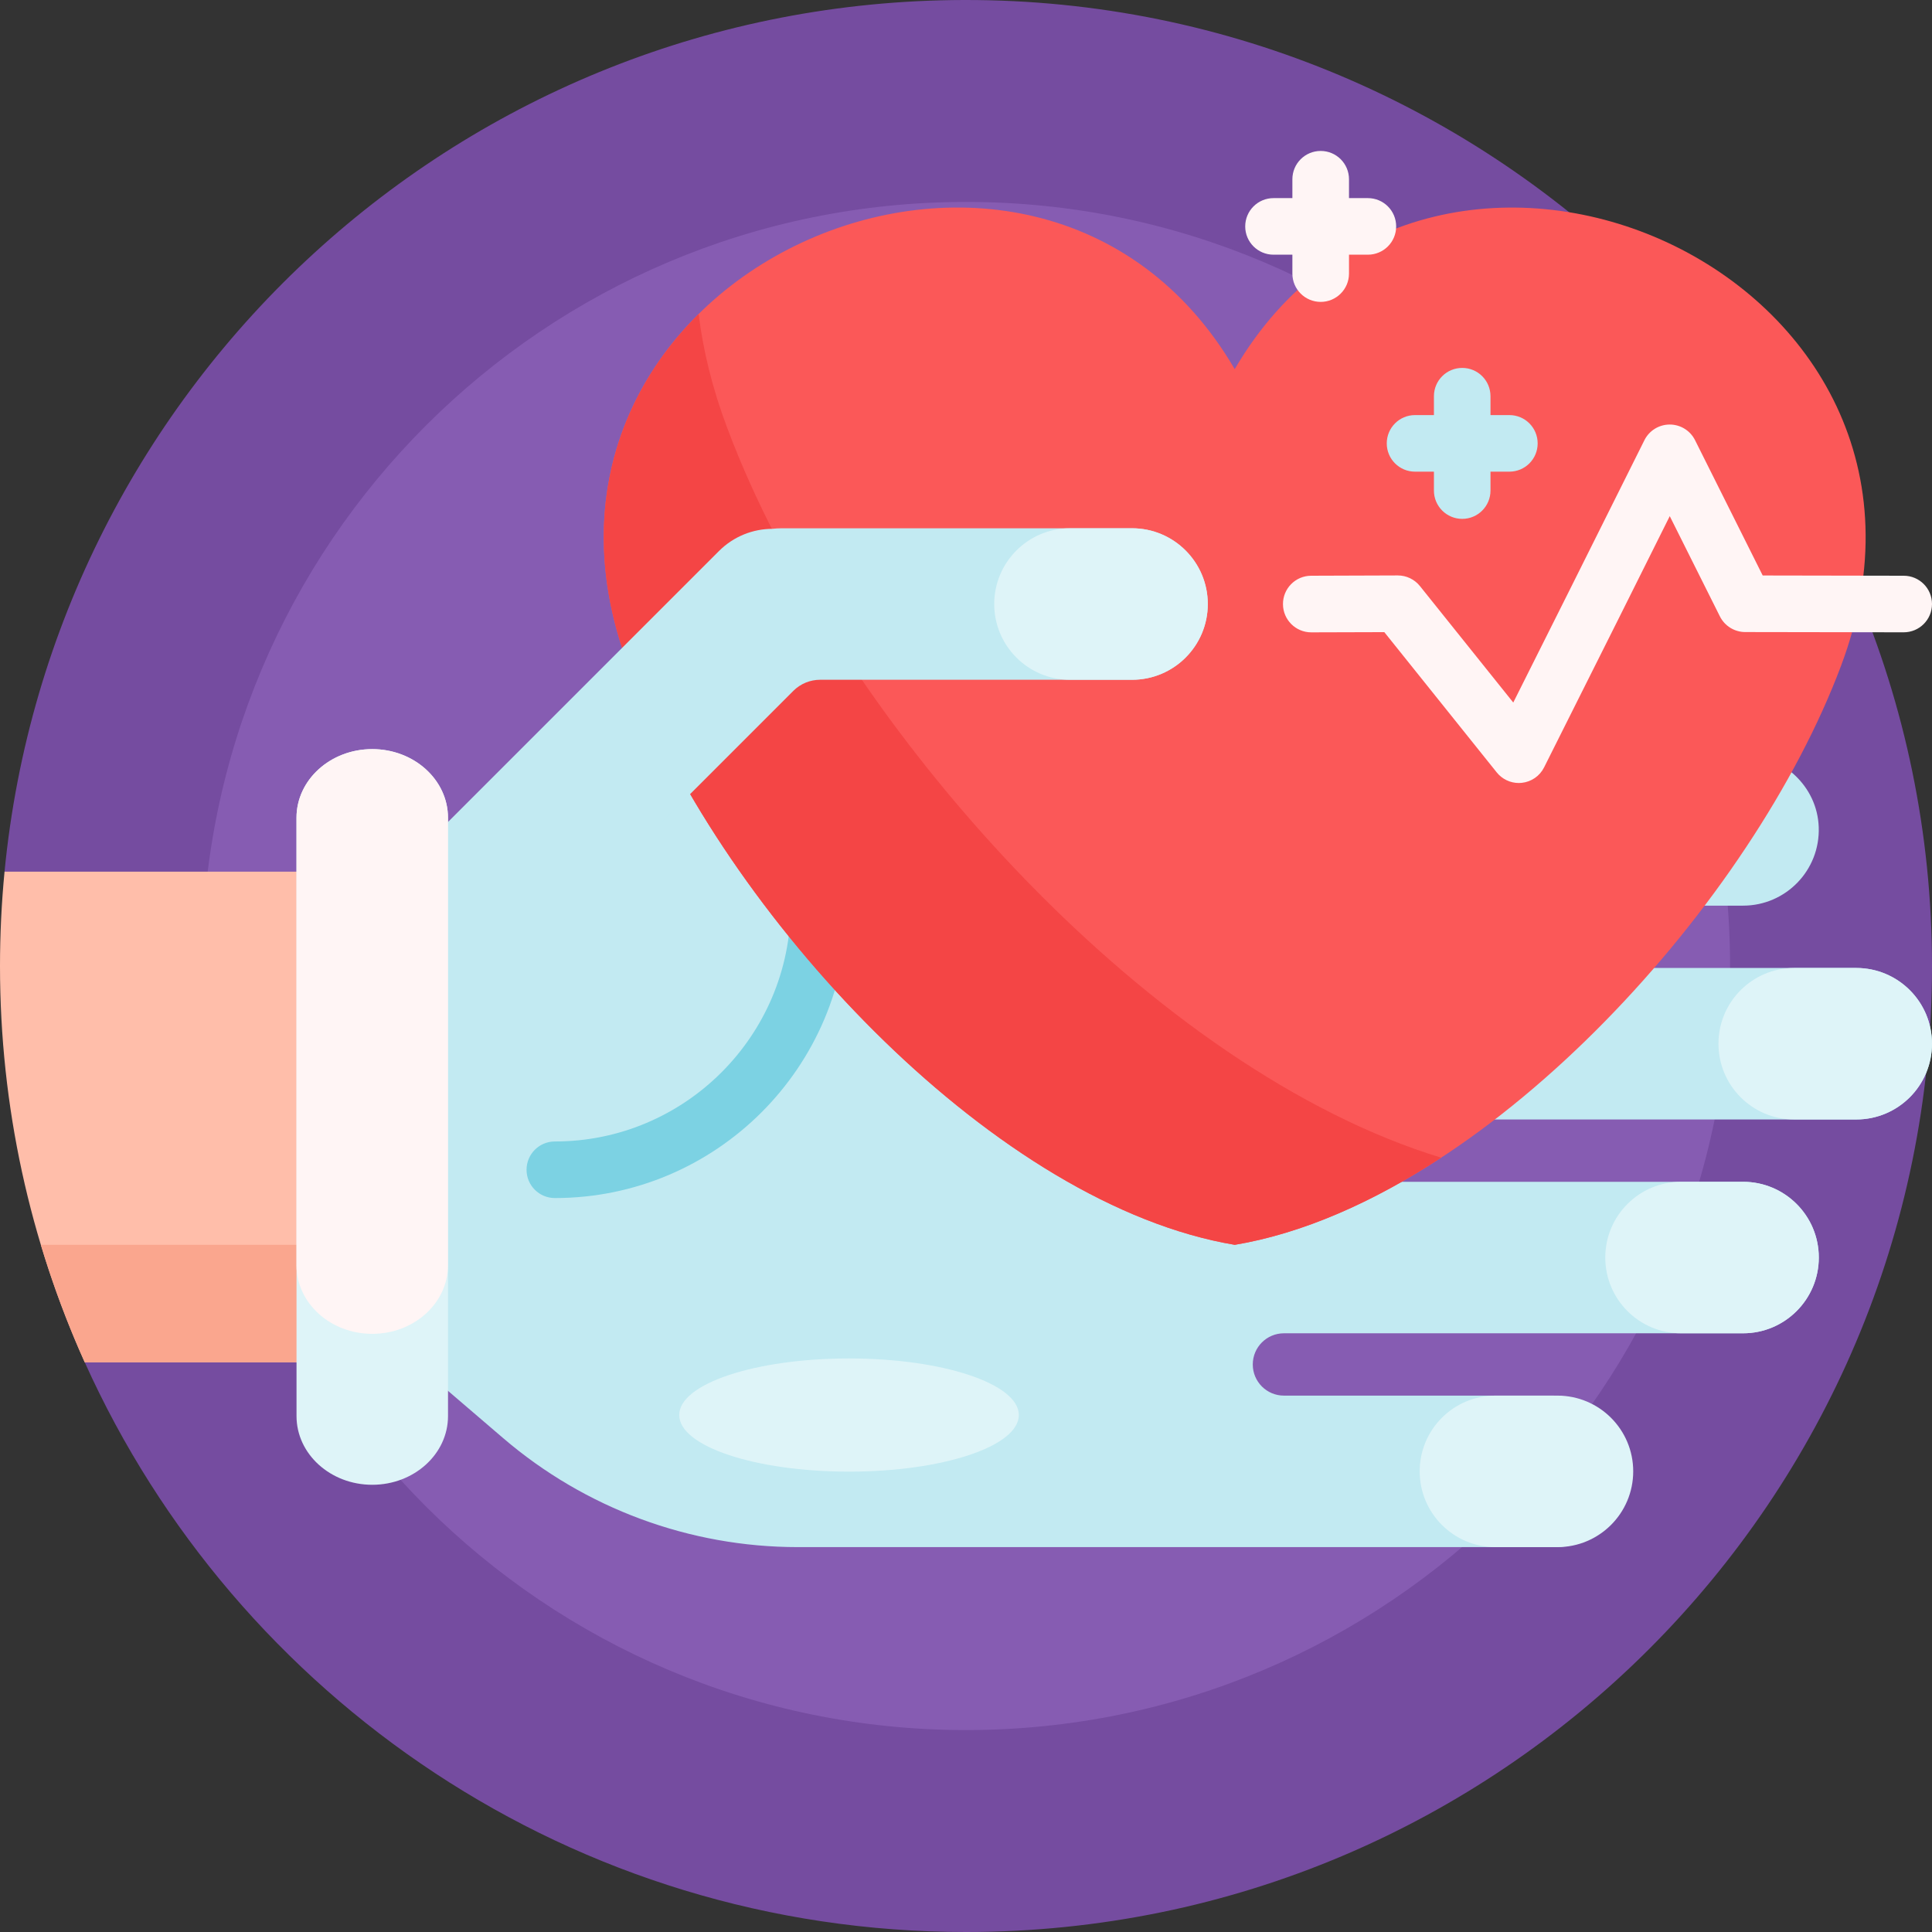 <svg width="46" height="46" viewBox="0 0 46 46" fill="none" xmlns="http://www.w3.org/2000/svg">
<rect x="0" y="0" width="46" height="46" fill="#333333" stroke="none"/>
<g clip-path="url(#clip0)">
<path d="M46 23C46 35.703 35.703 46 23 46C13.659 46 5.619 40.432 2.017 32.434V24.948C2.017 23.34 1.321 21.81 0.108 20.754C1.236 9.122 11.028 0.026 22.95 0C35.641 -0.027 46 10.309 46 23Z" fill="#754CA0"/>
<path d="M41.192 23C41.192 33.047 33.047 41.192 23 41.192C12.953 41.192 4.808 33.047 4.808 23C4.808 12.953 12.953 4.808 23 4.808C33.047 4.808 41.192 12.953 41.192 23Z" fill="#865CB2"/>
<path d="M0.108 20.754H9.617V32.434H2.017C0.721 29.555 0 26.362 0 23C0 22.242 0.037 21.493 0.108 20.754V20.754Z" fill="#FFBEAA"/>
<path d="M9.617 29.639V32.434H2.017C1.611 31.532 1.262 30.598 0.973 29.639H9.617Z" fill="#FAA68E"/>
<path d="M46 24.85C46 25.846 45.193 26.654 44.197 26.654H29.828V28.138H41.501C42.497 28.138 43.305 28.945 43.305 29.941C43.305 30.937 42.497 31.745 41.501 31.745H30.57C30.16 31.745 29.828 32.077 29.828 32.487C29.828 32.897 30.16 33.229 30.57 33.229H36.966C37.944 33.229 38.777 33.989 38.811 34.967C38.848 35.993 38.027 36.836 37.009 36.836H18.996C16.422 36.836 13.933 35.915 11.979 34.24L8.718 31.445V20.664L14.109 17.969H25.576C25.648 17.96 25.721 17.956 25.795 17.956H41.458C42.436 17.956 43.269 18.716 43.303 19.693C43.34 20.719 42.519 21.563 41.501 21.563H29.828V23.047H44.197C45.193 23.047 46 23.854 46 24.85V24.85Z" fill="#C2EAF2"/>
<path d="M20.174 21.562C20.174 25.402 17.05 28.525 13.211 28.525C12.838 28.525 12.537 28.224 12.537 27.852C12.537 27.479 12.838 27.178 13.211 27.178C16.307 27.178 18.826 24.659 18.826 21.562C18.826 21.19 19.128 20.889 19.5 20.889C19.872 20.889 20.174 21.19 20.174 21.562Z" fill="#7CD2E3"/>
<path d="M43.622 16.389C41.273 22.06 35.035 28.695 29.397 29.639C29.397 29.639 29.396 29.638 29.396 29.638C23.759 28.692 17.521 22.059 15.173 16.389C15.1 16.212 15.029 16.034 14.962 15.856C11.448 6.515 24.659 0.68 29.398 8.789C34.137 0.681 47.347 6.516 43.833 15.856C43.766 16.035 43.695 16.212 43.622 16.389Z" fill="#FB5858"/>
<path d="M34.313 27.564C32.696 28.622 31.022 29.367 29.397 29.639C29.396 29.639 29.396 29.638 29.396 29.638C23.759 28.692 17.521 22.059 15.173 16.389C15.1 16.212 15.029 16.034 14.962 15.856C13.666 12.411 14.645 9.444 16.634 7.476C16.741 8.348 16.962 9.252 17.313 10.184C17.399 10.413 17.49 10.642 17.584 10.871C20.39 17.644 27.503 25.485 34.313 27.564Z" fill="#F44545"/>
<path d="M28.757 14.382C28.757 15.378 27.949 16.185 26.953 16.185H19.526C19.287 16.185 19.059 16.28 18.89 16.448L10.899 24.44C10.194 25.144 9.052 25.144 8.348 24.44C7.644 23.736 7.644 22.594 8.348 21.89L17.118 13.12C17.469 12.769 17.928 12.593 18.388 12.591C18.46 12.583 18.534 12.578 18.608 12.578H26.953C27.949 12.578 28.757 13.386 28.757 14.382V14.382Z" fill="#C2EAF2"/>
<path d="M26.953 16.185H25.476C24.48 16.185 23.672 15.378 23.672 14.382C23.672 13.386 24.48 12.578 25.476 12.578H26.953C27.949 12.578 28.757 13.386 28.757 14.382C28.757 15.378 27.949 16.185 26.953 16.185ZM24.258 33.691C24.258 34.436 22.448 35.039 20.215 35.039C17.982 35.039 16.172 34.436 16.172 33.691C16.172 32.947 17.982 32.344 20.215 32.344C22.448 32.344 24.258 32.947 24.258 33.691ZM38.886 35.032C38.886 34.036 38.078 33.229 37.082 33.229H35.605C34.609 33.229 33.802 34.036 33.802 35.032C33.802 36.028 34.609 36.836 35.605 36.836H37.082C38.078 36.836 38.886 36.029 38.886 35.032ZM43.305 29.941C43.305 28.945 42.497 28.138 41.501 28.138H40.024C39.028 28.138 38.221 28.945 38.221 29.941C38.221 30.937 39.028 31.745 40.024 31.745H41.501C42.497 31.745 43.305 30.937 43.305 29.941ZM46 24.85C46 23.854 45.193 23.047 44.197 23.047H42.719C41.723 23.047 40.916 23.854 40.916 24.85C40.916 25.846 41.723 26.654 42.719 26.654H44.197C45.193 26.654 46 25.846 46 24.85Z" fill="#DEF4F8"/>
<path d="M7.06 33.716V19.471C7.06 18.568 7.867 17.836 8.863 17.836C9.859 17.836 10.667 18.568 10.667 19.471V33.716C10.667 34.62 9.859 35.352 8.863 35.352C7.867 35.352 7.06 34.619 7.06 33.716Z" fill="#DEF4F8"/>
<path d="M10.666 19.471V30.122C10.666 31.026 9.859 31.758 8.863 31.758C7.867 31.758 7.059 31.026 7.059 30.122V19.471C7.059 18.568 7.867 17.836 8.863 17.836C9.859 17.836 10.666 18.568 10.666 19.471V19.471Z" fill="#FFF5F5"/>
<path d="M36.611 10.557C36.611 10.929 36.31 11.23 35.938 11.23H35.488V11.68C35.488 12.052 35.187 12.354 34.815 12.354C34.442 12.354 34.141 12.052 34.141 11.68V11.23H33.691C33.319 11.23 33.018 10.929 33.018 10.557C33.018 10.184 33.319 9.883 33.691 9.883H34.141V9.434C34.141 9.061 34.442 8.76 34.815 8.76C35.187 8.76 35.488 9.061 35.488 9.434V9.883H35.938C36.31 9.883 36.611 10.184 36.611 10.557Z" fill="#C2EAF2"/>
<path d="M46 14.383C45.999 14.755 45.698 15.055 45.326 15.055H45.325L41.551 15.049C41.297 15.048 41.064 14.904 40.95 14.676L39.756 12.289L38.562 14.682L36.764 18.271C36.662 18.476 36.461 18.615 36.233 18.639C36.209 18.641 36.185 18.643 36.162 18.643C35.959 18.643 35.765 18.551 35.636 18.39L32.96 15.051L31.225 15.056H31.22C30.851 15.056 30.549 14.757 30.547 14.386C30.544 14.014 30.844 13.71 31.216 13.708L33.277 13.701H33.282C33.486 13.701 33.68 13.794 33.808 13.954L36.03 16.727L37.356 14.08L39.153 10.48C39.267 10.252 39.5 10.108 39.756 10.108H39.756C40.011 10.108 40.244 10.252 40.358 10.48L41.969 13.702L45.327 13.708C45.7 13.708 46.001 14.011 46 14.383V14.383ZM30.771 6.514C30.771 6.886 31.073 7.188 31.445 7.188C31.817 7.188 32.119 6.886 32.119 6.514V6.064H32.568C32.941 6.064 33.242 5.763 33.242 5.391C33.242 5.018 32.941 4.717 32.568 4.717H32.119V4.268C32.119 3.895 31.817 3.594 31.445 3.594C31.073 3.594 30.771 3.895 30.771 4.268V4.717H30.322C29.95 4.717 29.648 5.018 29.648 5.391C29.648 5.763 29.95 6.064 30.322 6.064H30.771V6.514Z" fill="#FFF5F5"/>
</g>
<defs>
<clipPath id="clip0">
<rect width="46" height="46" fill="white"/>
</clipPath>
</defs>
</svg>

